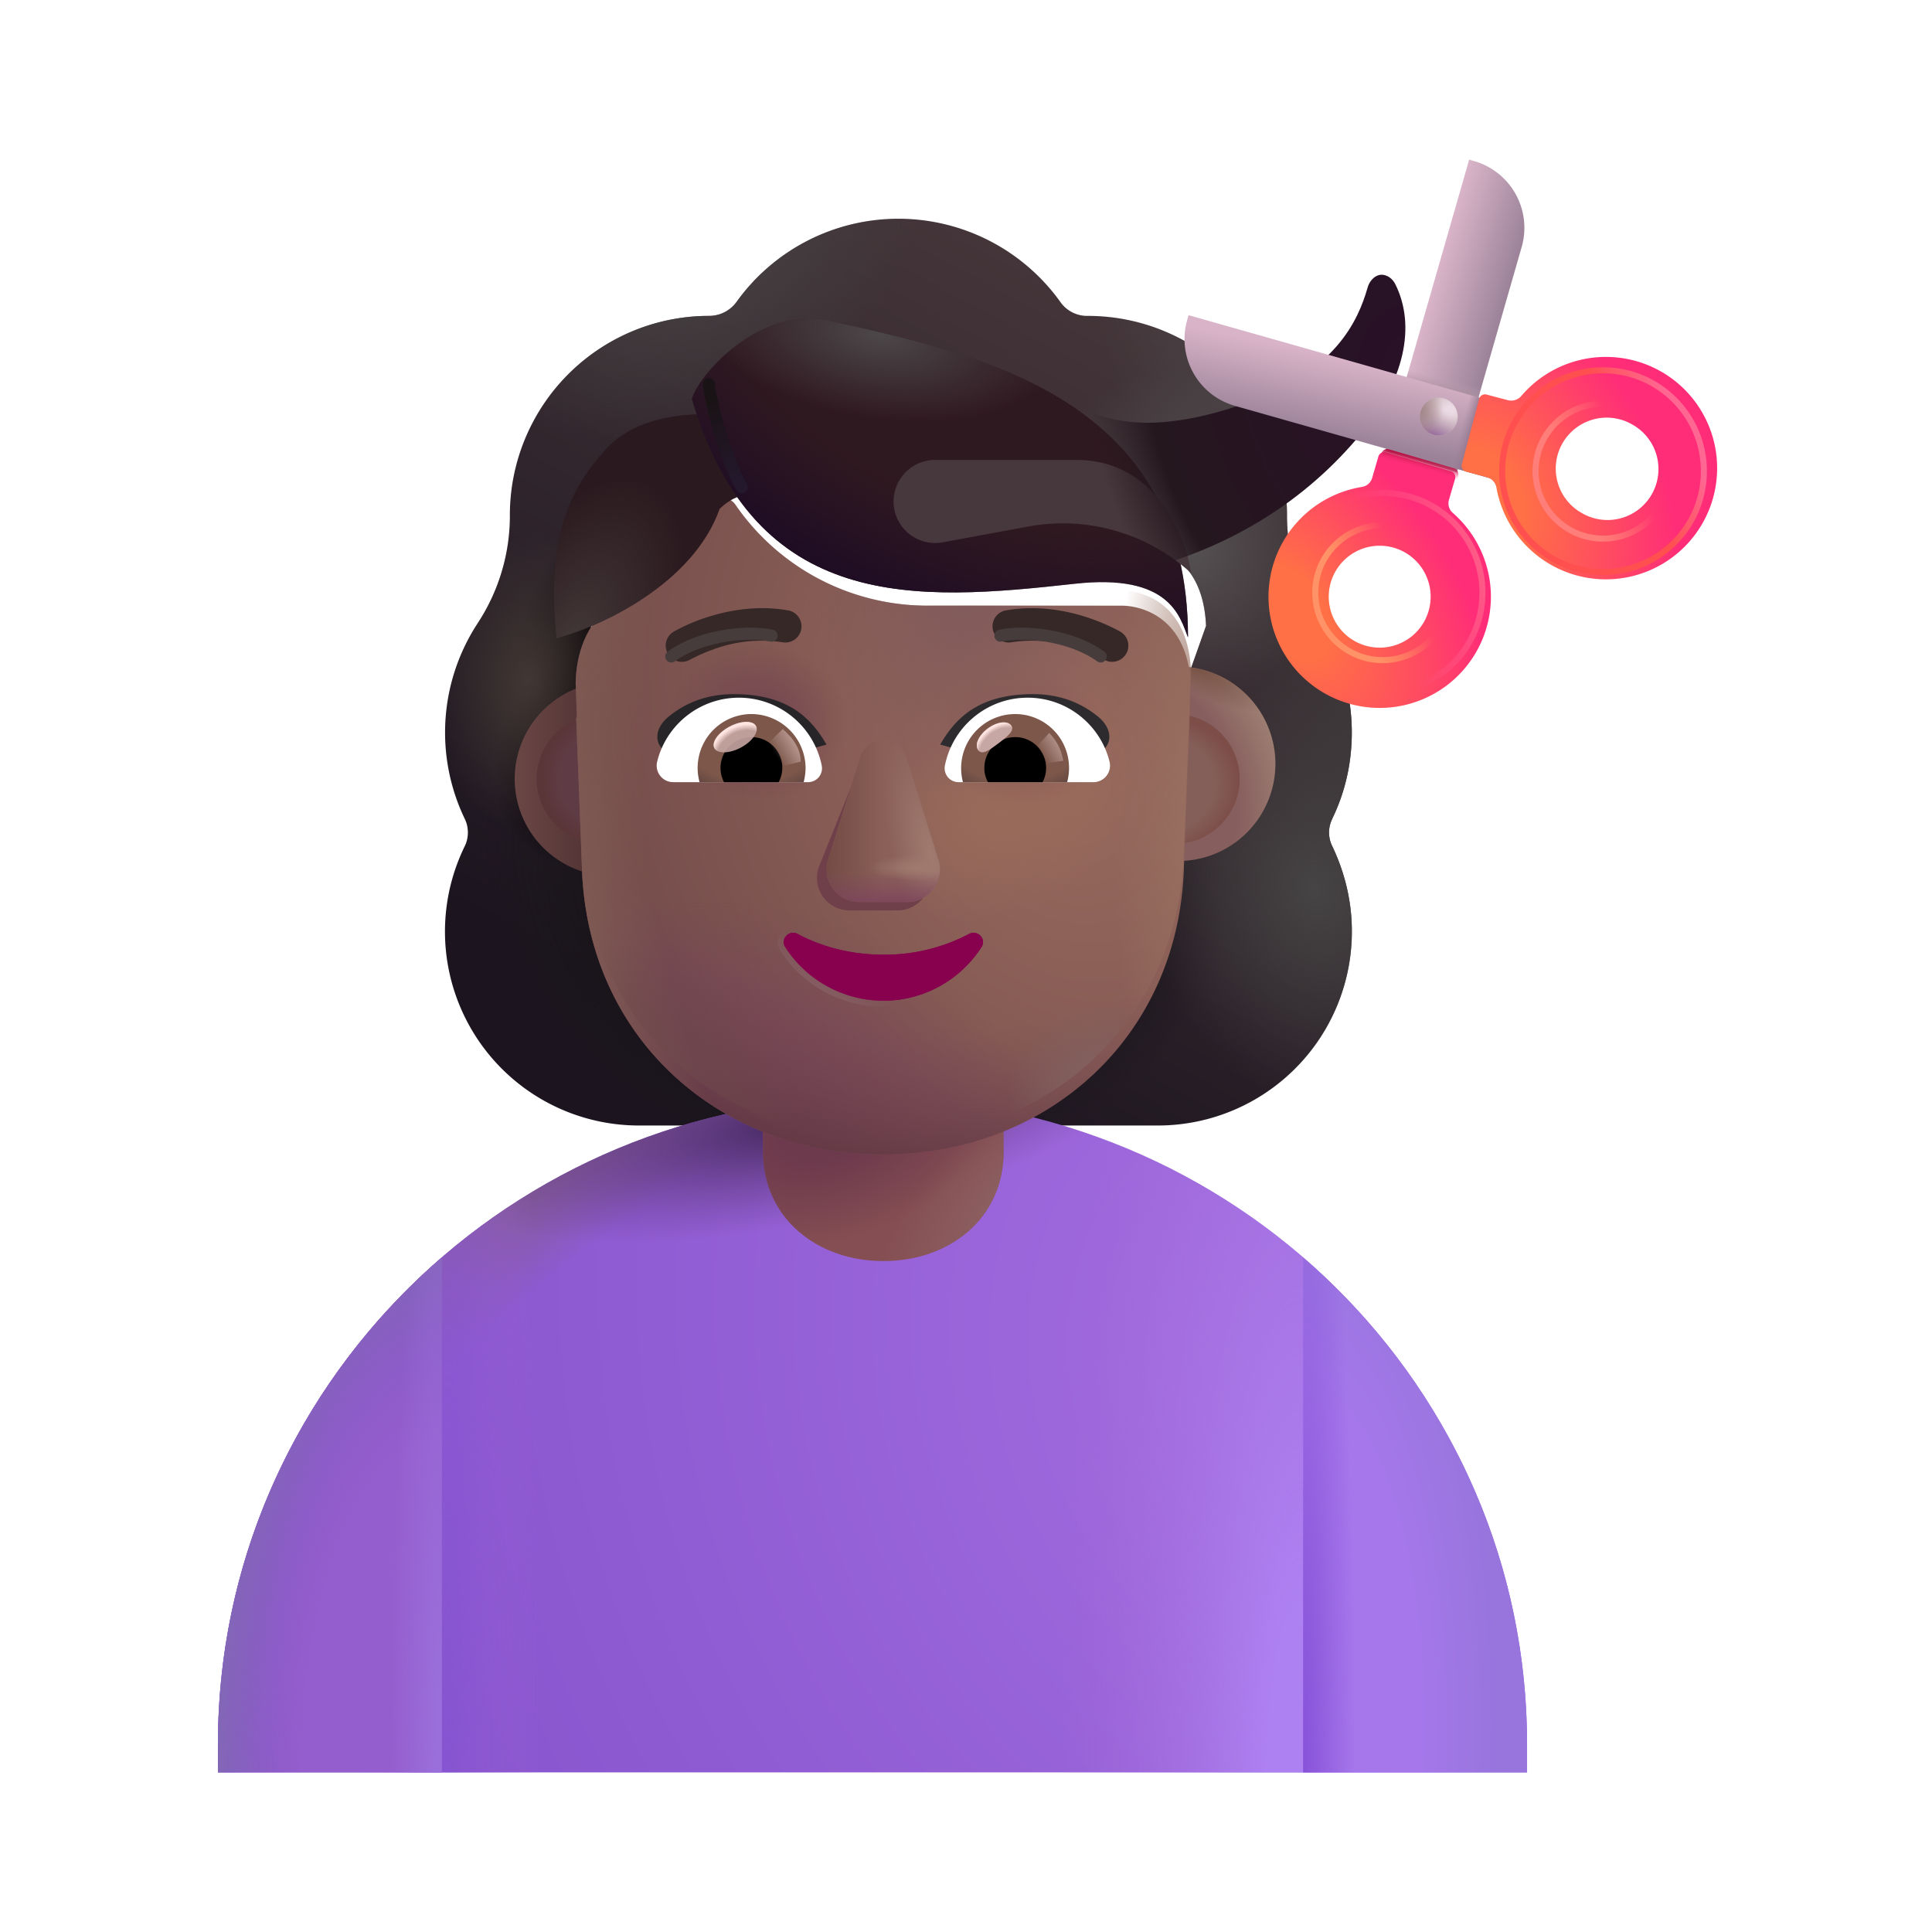 <svg xmlns="http://www.w3.org/2000/svg" width="1em" height="1em" viewBox="0 0 32 32"><defs><path id="IconifyId195ac99e25a590abd202784" fill="#88014F" d="M14.63 15.813c-.52 0-1.01-.125-1.42-.345c-.142-.073-.293.09-.204.22a1.932 1.932 0 0 0 3.25 0c.088-.136-.063-.293-.204-.22a3 3 0 0 1-1.421.345"/></defs><g fill="none"><g filter="url(#IconifyId195ac99e25a590abd202836)"><path fill="url(#IconifyId195ac99e25a590abd202866)" fill-rule="evenodd" d="M21.816 14.311c.212-.435.324-.92.324-1.427c0-.467-.096-.906-.269-1.305h.005a3 3 0 0 0-.28-.513l-.003-.003a3.24 3.24 0 0 1-.526-1.771v-.01a3.3 3.3 0 0 0-3.3-3.3a.54.54 0 0 1-.455-.232a3.3 3.3 0 0 0-2.682-1.377a3.3 3.3 0 0 0-2.68 1.377a.56.56 0 0 1-.456.232l-.085.001a3.3 3.3 0 0 0-3.214 3.299v.01a3.24 3.24 0 0 1-.526 1.77l-.002.004a3.3 3.3 0 0 0-.22 3.245c.07.142.07.314 0 .456a3.213 3.213 0 0 0 2.894 4.625h8.581a3.213 3.213 0 0 0 3.219-3.219c0-.506-.122-.981-.324-1.406a.51.51 0 0 1 0-.456M9.556 11.64h-.013l1.199 2.355c.123 2.803 1.217 0 3.888 0c2.672 0 3.837 3.12 3.96.317l1.136-3.197c-.054-1.245-.956-1.332-1.136-1.332h-3.22a3.86 3.86 0 0 1-3.19-1.673a.264.264 0 0 0-.46.05l-.083.194a2.3 2.3 0 0 1-1.24 1.255q-.027.013-.052.02c-.236.123-.79.49-.81 1.44l.01.306z" clip-rule="evenodd"/><path fill="url(#IconifyId195ac99e25a590abd202785)" fill-rule="evenodd" d="M21.816 14.311c.212-.435.324-.92.324-1.427c0-.467-.096-.906-.269-1.305h.005a3 3 0 0 0-.28-.513l-.003-.003a3.24 3.24 0 0 1-.526-1.771v-.01a3.3 3.3 0 0 0-3.3-3.3a.54.54 0 0 1-.455-.232a3.3 3.3 0 0 0-2.682-1.377a3.3 3.3 0 0 0-2.68 1.377a.56.56 0 0 1-.456.232l-.085.001a3.3 3.3 0 0 0-3.214 3.299v.01a3.24 3.24 0 0 1-.526 1.77l-.002.004a3.3 3.3 0 0 0-.22 3.245c.07.142.07.314 0 .456a3.213 3.213 0 0 0 2.894 4.625h8.581a3.213 3.213 0 0 0 3.219-3.219c0-.506-.122-.981-.324-1.406a.51.51 0 0 1 0-.456M9.556 11.64h-.013l1.199 2.355c.123 2.803 1.217 0 3.888 0c2.672 0 3.837 3.12 3.96.317l1.136-3.197c-.054-1.245-.956-1.332-1.136-1.332h-3.22a3.86 3.86 0 0 1-3.19-1.673a.264.264 0 0 0-.46.05l-.083.194a2.3 2.3 0 0 1-1.24 1.255q-.027.013-.052.02c-.236.123-.79.49-.81 1.44l.01.306z" clip-rule="evenodd"/><path fill="url(#IconifyId195ac99e25a590abd202786)" fill-rule="evenodd" d="M21.816 14.311c.212-.435.324-.92.324-1.427c0-.467-.096-.906-.269-1.305h.005a3 3 0 0 0-.28-.513l-.003-.003a3.24 3.24 0 0 1-.526-1.771v-.01a3.3 3.3 0 0 0-3.3-3.3a.54.54 0 0 1-.455-.232a3.3 3.3 0 0 0-2.682-1.377a3.3 3.3 0 0 0-2.68 1.377a.56.56 0 0 1-.456.232l-.085.001a3.3 3.3 0 0 0-3.214 3.299v.01a3.24 3.24 0 0 1-.526 1.77l-.002.004a3.3 3.3 0 0 0-.22 3.245c.07.142.07.314 0 .456a3.213 3.213 0 0 0 2.894 4.625h8.581a3.213 3.213 0 0 0 3.219-3.219c0-.506-.122-.981-.324-1.406a.51.51 0 0 1 0-.456M9.556 11.64h-.013l1.199 2.355c.123 2.803 1.217 0 3.888 0c2.672 0 3.837 3.12 3.96.317l1.136-3.197c-.054-1.245-.956-1.332-1.136-1.332h-3.22a3.86 3.86 0 0 1-3.19-1.673a.264.264 0 0 0-.46.05l-.083.194a2.3 2.3 0 0 1-1.24 1.255q-.027.013-.052.02c-.236.123-.79.49-.81 1.44l.01.306z" clip-rule="evenodd"/><path fill="url(#IconifyId195ac99e25a590abd202787)" fill-rule="evenodd" d="M21.816 14.311c.212-.435.324-.92.324-1.427c0-.467-.096-.906-.269-1.305h.005a3 3 0 0 0-.28-.513l-.003-.003a3.24 3.24 0 0 1-.526-1.771v-.01a3.3 3.3 0 0 0-3.3-3.3a.54.54 0 0 1-.455-.232a3.3 3.3 0 0 0-2.682-1.377a3.3 3.3 0 0 0-2.68 1.377a.56.56 0 0 1-.456.232l-.085.001a3.3 3.3 0 0 0-3.214 3.299v.01a3.24 3.24 0 0 1-.526 1.77l-.002.004a3.3 3.3 0 0 0-.22 3.245c.07.142.07.314 0 .456a3.213 3.213 0 0 0 2.894 4.625h8.581a3.213 3.213 0 0 0 3.219-3.219c0-.506-.122-.981-.324-1.406a.51.51 0 0 1 0-.456M9.556 11.64h-.013l1.199 2.355c.123 2.803 1.217 0 3.888 0c2.672 0 3.837 3.12 3.96.317l1.136-3.197c-.054-1.245-.956-1.332-1.136-1.332h-3.22a3.86 3.86 0 0 1-3.19-1.673a.264.264 0 0 0-.46.05l-.083.194a2.3 2.3 0 0 1-1.24 1.255q-.027.013-.052.02c-.236.123-.79.49-.81 1.44l.01.306z" clip-rule="evenodd"/><path fill="url(#IconifyId195ac99e25a590abd202788)" fill-rule="evenodd" d="M21.816 14.311c.212-.435.324-.92.324-1.427c0-.467-.096-.906-.269-1.305h.005a3 3 0 0 0-.28-.513l-.003-.003a3.24 3.24 0 0 1-.526-1.771v-.01a3.3 3.3 0 0 0-3.3-3.3a.54.54 0 0 1-.455-.232a3.3 3.3 0 0 0-2.682-1.377a3.3 3.3 0 0 0-2.68 1.377a.56.56 0 0 1-.456.232l-.085.001a3.3 3.3 0 0 0-3.214 3.299v.01a3.24 3.24 0 0 1-.526 1.77l-.002.004a3.3 3.3 0 0 0-.22 3.245c.07.142.07.314 0 .456a3.213 3.213 0 0 0 2.894 4.625h8.581a3.213 3.213 0 0 0 3.219-3.219c0-.506-.122-.981-.324-1.406a.51.51 0 0 1 0-.456M9.556 11.64h-.013l1.199 2.355c.123 2.803 1.217 0 3.888 0c2.672 0 3.837 3.12 3.96.317l1.136-3.197c-.054-1.245-.956-1.332-1.136-1.332h-3.22a3.86 3.86 0 0 1-3.19-1.673a.264.264 0 0 0-.46.05l-.083.194a2.3 2.3 0 0 1-1.24 1.255q-.027.013-.052.02c-.236.123-.79.49-.81 1.44l.01.306z" clip-rule="evenodd"/><path fill="url(#IconifyId195ac99e25a590abd202789)" fill-rule="evenodd" d="M21.816 14.311c.212-.435.324-.92.324-1.427c0-.467-.096-.906-.269-1.305h.005a3 3 0 0 0-.28-.513l-.003-.003a3.24 3.24 0 0 1-.526-1.771v-.01a3.3 3.3 0 0 0-3.3-3.3a.54.54 0 0 1-.455-.232a3.3 3.3 0 0 0-2.682-1.377a3.3 3.3 0 0 0-2.68 1.377a.56.56 0 0 1-.456.232l-.085.001a3.3 3.3 0 0 0-3.214 3.299v.01a3.24 3.24 0 0 1-.526 1.77l-.002.004a3.3 3.3 0 0 0-.22 3.245c.07.142.07.314 0 .456a3.213 3.213 0 0 0 2.894 4.625h8.581a3.213 3.213 0 0 0 3.219-3.219c0-.506-.122-.981-.324-1.406a.51.51 0 0 1 0-.456M9.556 11.64h-.013l1.199 2.355c.123 2.803 1.217 0 3.888 0c2.672 0 3.837 3.12 3.96.317l1.136-3.197c-.054-1.245-.956-1.332-1.136-1.332h-3.22a3.86 3.86 0 0 1-3.19-1.673a.264.264 0 0 0-.46.05l-.083.194a2.3 2.3 0 0 1-1.24 1.255q-.027.013-.052.02c-.236.123-.79.49-.81 1.44l.01.306z" clip-rule="evenodd"/><path fill="url(#IconifyId195ac99e25a590abd202790)" fill-rule="evenodd" d="M21.816 14.311c.212-.435.324-.92.324-1.427c0-.467-.096-.906-.269-1.305h.005a3 3 0 0 0-.28-.513l-.003-.003a3.24 3.24 0 0 1-.526-1.771v-.01a3.3 3.3 0 0 0-3.3-3.3a.54.54 0 0 1-.455-.232a3.3 3.3 0 0 0-2.682-1.377a3.3 3.3 0 0 0-2.68 1.377a.56.56 0 0 1-.456.232l-.085.001a3.3 3.3 0 0 0-3.214 3.299v.01a3.24 3.24 0 0 1-.526 1.77l-.002.004a3.3 3.3 0 0 0-.22 3.245c.07.142.07.314 0 .456a3.213 3.213 0 0 0 2.894 4.625h8.581a3.213 3.213 0 0 0 3.219-3.219c0-.506-.122-.981-.324-1.406a.51.51 0 0 1 0-.456M9.556 11.64h-.013l1.199 2.355c.123 2.803 1.217 0 3.888 0c2.672 0 3.837 3.12 3.96.317l1.136-3.197c-.054-1.245-.956-1.332-1.136-1.332h-3.22a3.86 3.86 0 0 1-3.19-1.673a.264.264 0 0 0-.46.05l-.083.194a2.3 2.3 0 0 1-1.24 1.255q-.027.013-.052.02c-.236.123-.79.49-.81 1.44l.01.306z" clip-rule="evenodd"/><path fill="url(#IconifyId195ac99e25a590abd202791)" fill-rule="evenodd" d="M21.816 14.311c.212-.435.324-.92.324-1.427c0-.467-.096-.906-.269-1.305h.005a3 3 0 0 0-.28-.513l-.003-.003a3.24 3.24 0 0 1-.526-1.771v-.01a3.3 3.3 0 0 0-3.3-3.3a.54.54 0 0 1-.455-.232a3.3 3.3 0 0 0-2.682-1.377a3.3 3.3 0 0 0-2.68 1.377a.56.56 0 0 1-.456.232l-.085.001a3.3 3.3 0 0 0-3.214 3.299v.01a3.24 3.24 0 0 1-.526 1.77l-.002.004a3.3 3.3 0 0 0-.22 3.245c.07.142.07.314 0 .456a3.213 3.213 0 0 0 2.894 4.625h8.581a3.213 3.213 0 0 0 3.219-3.219c0-.506-.122-.981-.324-1.406a.51.51 0 0 1 0-.456M9.556 11.64h-.013l1.199 2.355c.123 2.803 1.217 0 3.888 0c2.672 0 3.837 3.12 3.96.317l1.136-3.197c-.054-1.245-.956-1.332-1.136-1.332h-3.22a3.86 3.86 0 0 1-3.19-1.673a.264.264 0 0 0-.46.05l-.083.194a2.3 2.3 0 0 1-1.24 1.255q-.027.013-.052.02c-.236.123-.79.49-.81 1.44l.01.306z" clip-rule="evenodd"/><path fill="url(#IconifyId195ac99e25a590abd202792)" fill-rule="evenodd" d="M21.816 14.311c.212-.435.324-.92.324-1.427c0-.467-.096-.906-.269-1.305h.005a3 3 0 0 0-.28-.513l-.003-.003a3.24 3.24 0 0 1-.526-1.771v-.01a3.3 3.3 0 0 0-3.3-3.3a.54.54 0 0 1-.455-.232a3.3 3.3 0 0 0-2.682-1.377a3.3 3.3 0 0 0-2.68 1.377a.56.56 0 0 1-.456.232l-.085.001a3.3 3.3 0 0 0-3.214 3.299v.01a3.24 3.24 0 0 1-.526 1.77l-.002.004a3.3 3.3 0 0 0-.22 3.245c.07.142.07.314 0 .456a3.213 3.213 0 0 0 2.894 4.625h8.581a3.213 3.213 0 0 0 3.219-3.219c0-.506-.122-.981-.324-1.406a.51.51 0 0 1 0-.456M9.556 11.64h-.013l1.199 2.355c.123 2.803 1.217 0 3.888 0c2.672 0 3.837 3.12 3.96.317l1.136-3.197c-.054-1.245-.956-1.332-1.136-1.332h-3.22a3.86 3.86 0 0 1-3.19-1.673a.264.264 0 0 0-.46.05l-.083.194a2.3 2.3 0 0 1-1.24 1.255q-.027.013-.052.02c-.236.123-.79.49-.81 1.44l.01.306z" clip-rule="evenodd"/><path fill="url(#IconifyId195ac99e25a590abd202793)" fill-rule="evenodd" d="M21.816 14.311c.212-.435.324-.92.324-1.427c0-.467-.096-.906-.269-1.305h.005a3 3 0 0 0-.28-.513l-.003-.003a3.24 3.24 0 0 1-.526-1.771v-.01a3.3 3.3 0 0 0-3.3-3.3a.54.54 0 0 1-.455-.232a3.3 3.3 0 0 0-2.682-1.377a3.3 3.3 0 0 0-2.68 1.377a.56.56 0 0 1-.456.232l-.085.001a3.3 3.3 0 0 0-3.214 3.299v.01a3.24 3.24 0 0 1-.526 1.77l-.002.004a3.3 3.3 0 0 0-.22 3.245c.07.142.07.314 0 .456a3.213 3.213 0 0 0 2.894 4.625h8.581a3.213 3.213 0 0 0 3.219-3.219c0-.506-.122-.981-.324-1.406a.51.51 0 0 1 0-.456M9.556 11.64h-.013l1.199 2.355c.123 2.803 1.217 0 3.888 0c2.672 0 3.837 3.12 3.96.317l1.136-3.197c-.054-1.245-.956-1.332-1.136-1.332h-3.22a3.86 3.86 0 0 1-3.19-1.673a.264.264 0 0 0-.46.05l-.083.194a2.3 2.3 0 0 1-1.24 1.255q-.027.013-.052.02c-.236.123-.79.49-.81 1.44l.01.306z" clip-rule="evenodd"/><path fill="url(#IconifyId195ac99e25a590abd202794)" fill-rule="evenodd" d="M21.816 14.311c.212-.435.324-.92.324-1.427c0-.467-.096-.906-.269-1.305h.005a3 3 0 0 0-.28-.513l-.003-.003a3.24 3.24 0 0 1-.526-1.771v-.01a3.3 3.3 0 0 0-3.3-3.3a.54.54 0 0 1-.455-.232a3.3 3.3 0 0 0-2.682-1.377a3.3 3.3 0 0 0-2.68 1.377a.56.56 0 0 1-.456.232l-.085.001a3.3 3.3 0 0 0-3.214 3.299v.01a3.24 3.24 0 0 1-.526 1.77l-.002.004a3.3 3.3 0 0 0-.22 3.245c.07.142.07.314 0 .456a3.213 3.213 0 0 0 2.894 4.625h8.581a3.213 3.213 0 0 0 3.219-3.219c0-.506-.122-.981-.324-1.406a.51.51 0 0 1 0-.456M9.556 11.64h-.013l1.199 2.355c.123 2.803 1.217 0 3.888 0c2.672 0 3.837 3.12 3.96.317l1.136-3.197c-.054-1.245-.956-1.332-1.136-1.332h-3.22a3.86 3.86 0 0 1-3.19-1.673a.264.264 0 0 0-.46.05l-.083.194a2.3 2.3 0 0 1-1.24 1.255q-.027.013-.052.02c-.236.123-.79.49-.81 1.44l.01.306z" clip-rule="evenodd"/></g><path fill="url(#IconifyId195ac99e25a590abd202795)" d="M3.609 28.893c0-5.916 4.854-10.711 10.842-10.711s10.842 4.795 10.842 10.71v.464H3.609z"/><path fill="url(#IconifyId195ac99e25a590abd202796)" d="M3.609 28.893c0-5.916 4.854-10.711 10.842-10.711s10.842 4.795 10.842 10.71v.464H3.609z"/><path fill="url(#IconifyId195ac99e25a590abd202797)" d="M3.609 28.893c0-5.916 4.854-10.711 10.842-10.711s10.842 4.795 10.842 10.71v.464H3.609z"/><path fill="url(#IconifyId195ac99e25a590abd202798)" d="M3.609 28.893c0-5.916 4.854-10.711 10.842-10.711s10.842 4.795 10.842 10.71v.464H3.609z"/><path fill="url(#IconifyId195ac99e25a590abd202799)" d="M3.609 28.893c0-5.916 4.854-10.711 10.842-10.711s10.842 4.795 10.842 10.71v.464H3.609z"/><path fill="url(#IconifyId195ac99e25a590abd202800)" d="M21.584 29.356h3.709v-.463c0-3.217-1.436-6.103-3.709-8.066z"/><path fill="url(#IconifyId195ac99e25a590abd202801)" d="M21.584 29.356h3.709v-.463c0-3.217-1.436-6.103-3.709-8.066z"/><path fill="#955ECE" d="M7.317 20.827C5.044 22.79 3.61 25.676 3.61 28.893v.463h3.708z"/><path fill="url(#IconifyId195ac99e25a590abd202802)" d="M7.317 20.827C5.044 22.79 3.61 25.676 3.61 28.893v.463h3.708z"/><path fill="url(#IconifyId195ac99e25a590abd202803)" d="M7.317 20.827C5.044 22.79 3.61 25.676 3.61 28.893v.463h3.708z"/><path fill="#854E52" d="M12.639 17.691h3.984v1.383c0 1.1-.892 1.813-1.992 1.813s-1.992-.713-1.992-1.813z"/><path fill="url(#IconifyId195ac99e25a590abd202804)" d="M12.639 17.691h3.984v1.383c0 1.1-.892 1.813-1.992 1.813s-1.992-.713-1.992-1.813z"/><path fill="url(#IconifyId195ac99e25a590abd202805)" d="M12.639 17.691h3.984v1.383c0 1.1-.892 1.813-1.992 1.813s-1.992-.713-1.992-1.813z"/><path fill="url(#IconifyId195ac99e25a590abd202867)" d="M14.986 17.681c.25.01.51.03.77.05c-.26-.02-.51-.04-.77-.05"/><path fill="url(#IconifyId195ac99e25a590abd202868)" d="M14.656 17.681h-.04c.1 0 .19 0 .29.01c-.08-.01-.17-.01-.25-.01"/><g filter="url(#IconifyId195ac99e25a590abd202837)"><path fill="url(#IconifyId195ac99e25a590abd202869)" d="M9.945 14.51a1.61 1.61 0 1 0 0-3.218a1.61 1.61 0 0 0 0 3.219"/></g><g filter="url(#IconifyId195ac99e25a590abd202838)"><path fill="url(#IconifyId195ac99e25a590abd202806)" d="M19.458 14.51a1.61 1.61 0 1 0 0-3.218a1.61 1.61 0 0 0 0 3.219"/><path fill="url(#IconifyId195ac99e25a590abd202807)" d="M19.458 14.51a1.61 1.61 0 1 0 0-3.218a1.61 1.61 0 0 0 0 3.219"/></g><g filter="url(#IconifyId195ac99e25a590abd202839)"><path fill="#845F59" d="M19.458 13.976a1.074 1.074 0 1 0 0-2.149a1.074 1.074 0 0 0 0 2.149"/><path fill="url(#IconifyId195ac99e25a590abd202808)" d="M19.458 13.976a1.074 1.074 0 1 0 0-2.149a1.074 1.074 0 0 0 0 2.149"/></g><g filter="url(#IconifyId195ac99e25a590abd202840)"><path fill="#5F3C45" d="M9.964 13.976a1.074 1.074 0 1 0 0-2.149a1.074 1.074 0 0 0 0 2.149"/><path fill="url(#IconifyId195ac99e25a590abd202809)" d="M9.964 13.976a1.074 1.074 0 1 0 0-2.149a1.074 1.074 0 0 0 0 2.149"/></g><g filter="url(#IconifyId195ac99e25a590abd202841)"><path fill="url(#IconifyId195ac99e25a590abd202810)" d="M9.543 11.639h.013l-.01-.265l-.011-.307c.02-.949.574-1.316.81-1.438l.051-.02q.027-.013.052-.021a2.3 2.3 0 0 0 1.19-1.235l.081-.193a.264.264 0 0 1 .462-.051a3.86 3.86 0 0 0 3.189 1.673h3.22c.18 0 1.082.087 1.136 1.332l-.119 3.073c-.123 2.803-2.312 4.684-4.983 4.684s-4.86-1.881-4.983-4.684z"/><path fill="url(#IconifyId195ac99e25a590abd202811)" d="M9.543 11.639h.013l-.01-.265l-.011-.307c.02-.949.574-1.316.81-1.438l.051-.02q.027-.013.052-.021a2.3 2.3 0 0 0 1.19-1.235l.081-.193a.264.264 0 0 1 .462-.051a3.86 3.86 0 0 0 3.189 1.673h3.22c.18 0 1.082.087 1.136 1.332l-.119 3.073c-.123 2.803-2.312 4.684-4.983 4.684s-4.86-1.881-4.983-4.684z"/><path fill="url(#IconifyId195ac99e25a590abd202812)" d="M9.543 11.639h.013l-.01-.265l-.011-.307c.02-.949.574-1.316.81-1.438l.051-.02q.027-.013.052-.021a2.3 2.3 0 0 0 1.19-1.235l.081-.193a.264.264 0 0 1 .462-.051a3.86 3.86 0 0 0 3.189 1.673h3.22c.18 0 1.082.087 1.136 1.332l-.119 3.073c-.123 2.803-2.312 4.684-4.983 4.684s-4.86-1.881-4.983-4.684z"/><path fill="url(#IconifyId195ac99e25a590abd202813)" d="M9.543 11.639h.013l-.01-.265l-.011-.307c.02-.949.574-1.316.81-1.438l.051-.02q.027-.013.052-.021a2.3 2.3 0 0 0 1.19-1.235l.081-.193a.264.264 0 0 1 .462-.051a3.86 3.86 0 0 0 3.189 1.673h3.22c.18 0 1.082.087 1.136 1.332l-.119 3.073c-.123 2.803-2.312 4.684-4.983 4.684s-4.86-1.881-4.983-4.684z"/><path fill="url(#IconifyId195ac99e25a590abd202814)" d="M9.543 11.639h.013l-.01-.265l-.011-.307c.02-.949.574-1.316.81-1.438l.051-.02q.027-.013.052-.021a2.3 2.3 0 0 0 1.19-1.235l.081-.193a.264.264 0 0 1 .462-.051a3.86 3.86 0 0 0 3.189 1.673h3.22c.18 0 1.082.087 1.136 1.332l-.119 3.073c-.123 2.803-2.312 4.684-4.983 4.684s-4.86-1.881-4.983-4.684z"/><path fill="url(#IconifyId195ac99e25a590abd202815)" d="M9.543 11.639h.013l-.01-.265l-.011-.307c.02-.949.574-1.316.81-1.438l.051-.02q.027-.013.052-.021a2.3 2.3 0 0 0 1.19-1.235l.081-.193a.264.264 0 0 1 .462-.051a3.86 3.86 0 0 0 3.189 1.673h3.22c.18 0 1.082.087 1.136 1.332l-.119 3.073c-.123 2.803-2.312 4.684-4.983 4.684s-4.86-1.881-4.983-4.684z"/><path fill="url(#IconifyId195ac99e25a590abd202816)" d="M9.543 11.639h.013l-.01-.265l-.011-.307c.02-.949.574-1.316.81-1.438l.051-.02q.027-.013.052-.021a2.3 2.3 0 0 0 1.19-1.235l.081-.193a.264.264 0 0 1 .462-.051a3.86 3.86 0 0 0 3.189 1.673h3.22c.18 0 1.082.087 1.136 1.332l-.119 3.073c-.123 2.803-2.312 4.684-4.983 4.684s-4.86-1.881-4.983-4.684z"/><path fill="url(#IconifyId195ac99e25a590abd202817)" d="M9.543 11.639h.013l-.01-.265l-.011-.307c.02-.949.574-1.316.81-1.438l.051-.02q.027-.013.052-.021a2.3 2.3 0 0 0 1.19-1.235l.081-.193a.264.264 0 0 1 .462-.051a3.86 3.86 0 0 0 3.189 1.673h3.22c.18 0 1.082.087 1.136 1.332l-.119 3.073c-.123 2.803-2.312 4.684-4.983 4.684s-4.86-1.881-4.983-4.684z"/></g><path fill="url(#IconifyId195ac99e25a590abd202818)" d="M9.543 11.639h.013l-.01-.265l-.011-.307c.02-.949.574-1.316.81-1.438l.051-.02q.027-.013.052-.021a2.3 2.3 0 0 0 1.19-1.235l.081-.193a.264.264 0 0 1 .462-.051a3.86 3.86 0 0 0 3.189 1.673h3.22c.18 0 1.082.087 1.136 1.332l-.119 3.073c-.123 2.803-2.312 4.684-4.983 4.684s-4.86-1.881-4.983-4.684z"/><path fill="url(#IconifyId195ac99e25a590abd202819)" d="M9.543 11.639h.013l-.01-.265l-.011-.307c.02-.949.574-1.316.81-1.438l.051-.02q.027-.013.052-.021a2.3 2.3 0 0 0 1.19-1.235l.081-.193a.264.264 0 0 1 .462-.051a3.86 3.86 0 0 0 3.189 1.673h3.22c.18 0 1.082.087 1.136 1.332l-.119 3.073c-.123 2.803-2.312 4.684-4.983 4.684s-4.86-1.881-4.983-4.684z"/><path fill="url(#IconifyId195ac99e25a590abd202820)" d="M9.543 11.639h.013l-.01-.265l-.011-.307c.02-.949.574-1.316.81-1.438l.051-.02q.027-.013.052-.021a2.3 2.3 0 0 0 1.19-1.235l.081-.193a.264.264 0 0 1 .462-.051a3.86 3.86 0 0 0 3.189 1.673h3.22c.18 0 1.082.087 1.136 1.332l-.119 3.073c-.123 2.803-2.312 4.684-4.983 4.684s-4.86-1.881-4.983-4.684z"/><g filter="url(#IconifyId195ac99e25a590abd202842)"><path fill="#70404A" d="m14.238 12.679l-.683 1.7a.54.54 0 0 0 .52.7h.787a.54.54 0 0 0 .52-.7l-.531-1.7c-.114-.377-.494-.377-.613 0"/></g><g filter="url(#IconifyId195ac99e25a590abd202843)"><path fill="#8A6058" d="m14.248 12.54l-.531 1.7a.54.54 0 0 0 .52.7h.787a.54.54 0 0 0 .52-.7l-.531-1.7c-.114-.376-.645-.376-.765 0"/><path fill="url(#IconifyId195ac99e25a590abd202821)" d="m14.248 12.54l-.531 1.7a.54.54 0 0 0 .52.7h.787a.54.54 0 0 0 .52-.7l-.531-1.7c-.114-.376-.645-.376-.765 0"/><path fill="url(#IconifyId195ac99e25a590abd202870)" d="m14.248 12.54l-.531 1.7a.54.54 0 0 0 .52.7h.787a.54.54 0 0 0 .52-.7l-.531-1.7c-.114-.376-.645-.376-.765 0"/><path fill="url(#IconifyId195ac99e25a590abd202871)" d="m14.248 12.54l-.531 1.7a.54.54 0 0 0 .52.7h.787a.54.54 0 0 0 .52-.7l-.531-1.7c-.114-.376-.645-.376-.765 0"/><path fill="url(#IconifyId195ac99e25a590abd202822)" d="m14.248 12.54l-.531 1.7a.54.54 0 0 0 .52.7h.787a.54.54 0 0 0 .52-.7l-.531-1.7c-.114-.376-.645-.376-.765 0"/></g><g filter="url(#IconifyId195ac99e25a590abd202844)"><use href="#IconifyId195ac99e25a590abd202784"/><path stroke="url(#IconifyId195ac99e25a590abd202872)" stroke-width=".2" d="M14.63 15.813c-.52 0-1.01-.125-1.42-.345c-.142-.073-.293.09-.204.22a1.932 1.932 0 0 0 3.25 0c.088-.136-.063-.293-.204-.22a3 3 0 0 1-1.421.345Z"/></g><use href="#IconifyId195ac99e25a590abd202784"/><g filter="url(#IconifyId195ac99e25a590abd202845)"><path fill="#2D2B2E" d="M15.773 12.332c.265-.466.669-.835 1.537-.835c.38 0 .747.105 1.073.369c.269.217.233.495.024.599l-.555.317c-.652-.21-1.373-.239-2.08-.45"/></g><g filter="url(#IconifyId195ac99e25a590abd202846)"><path fill="#272528" d="M13.489 12.332c-.266-.466-.67-.835-1.538-.835c-.38 0-.747.105-1.072.369c-.27.217-.233.495-.025.599l.556.317c.652-.21 1.373-.239 2.079-.45"/></g><g filter="url(#IconifyId195ac99e25a590abd202847)"><path fill="#352827" d="m11.233 11.124l-.005.002a.268.268 0 0 1-.275-.46l.001-.001l.003-.002l.01-.005a2 2 0 0 1 .148-.077a3 3 0 0 1 .41-.162c.34-.108.816-.2 1.329-.109a.268.268 0 1 1-.094.528a2.3 2.3 0 0 0-1.072.092a3 3 0 0 0-.455.194"/></g><g filter="url(#IconifyId195ac99e25a590abd202848)"><path fill="#352827" fill-rule="evenodd" d="m18.362 10.666l-.138.23za.268.268 0 0 1-.275.46l-.005-.002l-.022-.013l-.091-.046a3 3 0 0 0-.343-.135a2.3 2.3 0 0 0-1.072-.092a.268.268 0 1 1-.093-.528c.513-.09.989 0 1.329.11a3.3 3.3 0 0 1 .526.22l.032.018l.01.005l.002.002z" clip-rule="evenodd"/></g><path fill="#fff" d="M17.022 11.556c.653 0 1.204.45 1.355 1.058a.274.274 0 0 1-.268.341h-2.231a.23.23 0 0 1-.228-.272c.126-.64.69-1.127 1.372-1.127"/><path fill="url(#IconifyId195ac99e25a590abd202823)" d="M16.815 11.827a.892.892 0 0 1 .86 1.128H15.95a.896.896 0 0 1 .864-1.128"/><path fill="#000" d="M16.304 12.72c0-.284.227-.511.51-.511a.51.51 0 0 1 .455.746h-.905a.46.46 0 0 1-.06-.235"/><g filter="url(#IconifyId195ac99e25a590abd202849)"><path fill="#C7A7A3" d="M16.75 12.016c.063.085-.07.189-.221.302s-.264.192-.327.107c-.064-.085.007-.245.158-.358c.152-.113.326-.136.39-.05"/><path fill="url(#IconifyId195ac99e25a590abd202824)" d="M16.75 12.016c.063.085-.07.189-.221.302s-.264.192-.327.107c-.064-.085.007-.245.158-.358c.152-.113.326-.136.39-.05"/></g><g filter="url(#IconifyId195ac99e25a590abd202850)"><path fill="url(#IconifyId195ac99e25a590abd202873)" d="M17.61 12.602a.84.84 0 0 0-.232-.462l-.26.285l.117.228z"/></g><path fill="#fff" d="M12.24 11.556c-.654 0-1.205.45-1.355 1.058a.274.274 0 0 0 .268.341h2.23a.23.23 0 0 0 .228-.272a1.4 1.4 0 0 0-1.371-1.127"/><path fill="url(#IconifyId195ac99e25a590abd202825)" d="M12.447 11.827a.892.892 0 0 0-.86 1.128h1.724a1 1 0 0 0 .032-.235a.9.9 0 0 0-.896-.893"/><path fill="#000" d="M12.958 12.72a.51.51 0 0 0-.511-.511a.51.51 0 0 0-.455.746h.905a.5.5 0 0 0 .06-.235"/><g filter="url(#IconifyId195ac99e25a590abd202851)"><path fill="url(#IconifyId195ac99e25a590abd202874)" d="M13.262 12.615c0-.289-.235-.48-.298-.539l-.289.28l.178.36z"/></g><g filter="url(#IconifyId195ac99e25a590abd202852)"><ellipse cx="12.177" cy="12.209" fill="#C7A7A3" fill-opacity=".9" rx=".39" ry=".197" transform="rotate(-27.914 12.177 12.209)"/><ellipse cx="12.177" cy="12.209" fill="url(#IconifyId195ac99e25a590abd202826)" rx=".39" ry=".197" transform="rotate(-27.914 12.177 12.209)"/></g><g filter="url(#IconifyId195ac99e25a590abd202853)"><path stroke="#473C3C" stroke-linecap="round" stroke-width=".2" d="M16.57 10.529c.323-.079 1.125-.04 1.661.344"/></g><g filter="url(#IconifyId195ac99e25a590abd202854)"><path stroke="#473C3C" stroke-linecap="round" stroke-width=".2" d="M12.78 10.529c-.323-.079-1.125-.04-1.662.344"/></g><g filter="url(#IconifyId195ac99e25a590abd202855)"><path fill="#2A191E" d="M9.561 6.913c.566-.6 1.637-.6 2.131-.51l.396 1.29c-.253-.04-.478.05-.668.235c-.448 1.26-1.99 1.955-2.704 2.145c-.148-1.492.11-2.38.845-3.16"/><path fill="url(#IconifyId195ac99e25a590abd202827)" d="M9.561 6.913c.566-.6 1.637-.6 2.131-.51l.396 1.29c-.253-.04-.478.05-.668.235c-.448 1.26-1.99 1.955-2.704 2.145c-.148-1.492.11-2.38.845-3.16"/></g><g filter="url(#IconifyId195ac99e25a590abd202856)"><path fill="#2F1920" d="M14.027 5.11c-1.132-.25-2.15.88-2.267 1.3c1.052 3.545 3.713 3.35 6.34 3.059c1.573-.175 1.743.542 1.877.888c0-3.932-3.344-4.67-5.921-5.24z"/><path fill="url(#IconifyId195ac99e25a590abd202828)" d="M14.027 5.11c-1.132-.25-2.15.88-2.267 1.3c1.052 3.545 3.713 3.35 6.34 3.059c1.573-.175 1.743.542 1.877.888c0-3.932-3.344-4.67-5.921-5.24z"/><path fill="url(#IconifyId195ac99e25a590abd202829)" d="M14.027 5.11c-1.132-.25-2.15.88-2.267 1.3c1.052 3.545 3.713 3.35 6.34 3.059c1.573-.175 1.743.542 1.877.888c0-3.932-3.344-4.67-5.921-5.24z"/></g><g filter="url(#IconifyId195ac99e25a590abd202857)"><path stroke="url(#IconifyId195ac99e25a590abd202875)" stroke-linecap="round" stroke-width=".2" d="M11.74 6.36c.023.242.234 1.156.544 1.709"/></g><g filter="url(#IconifyId195ac99e25a590abd202858)"><path fill="#47383D" d="m17.037 8.72l-1.426.263a.688.688 0 1 1-.125-1.365h2.341c1.384 0 1.843 1.395 1.899 1.872a3.15 3.15 0 0 0-2.69-.77"/></g><path fill="url(#IconifyId195ac99e25a590abd202830)" d="M20.71 6.65c-1.262.462-2.101.413-2.648.171L16.89 9.673c1.29.054 3.8-.332 5.563-2.383c.843-.982.996-1.91.656-2.586c-.061-.122-.183-.172-.27-.148c-.086.023-.16.108-.187.207c-.162.566-.538 1.372-1.942 1.886"/><path fill="url(#IconifyId195ac99e25a590abd202876)" d="m24.334 2.644l-1.388 4.83l1.187.346l1.071-3.73a1.15 1.15 0 0 0-.784-1.421z"/><path fill="url(#IconifyId195ac99e25a590abd202877)" d="m24.334 2.644l-1.388 4.83l1.187.346l1.071-3.73a1.15 1.15 0 0 0-.784-1.421z"/><path fill="url(#IconifyId195ac99e25a590abd202878)" d="m19.686 5.22l5.42 1.537l-.338 1.189l-4.312-1.223a1.15 1.15 0 0 1-.793-1.42z"/><path fill="url(#IconifyId195ac99e25a590abd202879)" d="m19.686 5.22l5.42 1.537l-.338 1.189l-4.312-1.223a1.15 1.15 0 0 1-.793-1.42z"/><g filter="url(#IconifyId195ac99e25a590abd202859)"><circle cx="23.731" cy="7" r=".313" fill="url(#IconifyId195ac99e25a590abd202831)"/><circle cx="23.731" cy="7" r=".313" fill="url(#IconifyId195ac99e25a590abd202832)"/><circle cx="23.731" cy="7" r=".313" fill="url(#IconifyId195ac99e25a590abd202833)"/></g><g filter="url(#IconifyId195ac99e25a590abd202860)"><path fill="url(#IconifyId195ac99e25a590abd202834)" fill-rule="evenodd" d="M23.005 7.442a.1.1 0 0 0-.124.068l-.104.357a.21.21 0 0 1-.174.149a1.842 1.842 0 1 0 1.514.433a.21.21 0 0 1-.068-.22l.102-.349a.1.1 0 0 0-.069-.124zm.741 2.391a.844.844 0 1 1-1.688 0a.844.844 0 0 1 1.688 0" clip-rule="evenodd"/></g><path fill="url(#IconifyId195ac99e25a590abd202880)" fill-rule="evenodd" d="M23.005 7.442a.1.1 0 0 0-.124.068l-.104.357a.21.21 0 0 1-.174.149a1.842 1.842 0 1 0 1.514.433a.21.21 0 0 1-.068-.22l.102-.349a.1.1 0 0 0-.069-.124zm.741 2.391a.844.844 0 1 1-1.688 0a.844.844 0 0 1 1.688 0" clip-rule="evenodd"/><g filter="url(#IconifyId195ac99e25a590abd202861)"><path fill="url(#IconifyId195ac99e25a590abd202835)" fill-rule="evenodd" d="M24.45 6.655a.1.1 0 0 1 .122-.07l.36.095a.22.22 0 0 0 .216-.072a1.842 1.842 0 1 1-.412 1.52a.22.22 0 0 0-.152-.172l-.352-.094a.1.1 0 0 1-.07-.122zm1.663 1.87a.844.844 0 1 0 .872-1.444a.844.844 0 0 0-.872 1.445" clip-rule="evenodd"/></g><g filter="url(#IconifyId195ac99e25a590abd202862)"><circle cx="26.551" cy="7.804" r="1.671" stroke="url(#IconifyId195ac99e25a590abd202881)" stroke-width=".1"/></g><g filter="url(#IconifyId195ac99e25a590abd202863)"><circle cx="26.551" cy="7.804" r="1.117" stroke="url(#IconifyId195ac99e25a590abd202882)" stroke-width=".1"/></g><g filter="url(#IconifyId195ac99e25a590abd202864)"><circle cx="22.902" cy="9.817" r="1.117" stroke="url(#IconifyId195ac99e25a590abd202883)" stroke-width=".1"/></g><g filter="url(#IconifyId195ac99e25a590abd202865)"><circle cx="22.902" cy="9.817" r="1.652" stroke="url(#IconifyId195ac99e25a590abd202884)" stroke-width=".1"/></g><defs><radialGradient id="IconifyId195ac99e25a590abd202785" cx="0" cy="0" r="1" gradientTransform="matrix(-.603 4.559 -5.695 -.754 14.329 15.403)" gradientUnits="userSpaceOnUse"><stop offset=".591" stop-color="#171418"/><stop offset="1" stop-color="#171418" stop-opacity="0"/></radialGradient><radialGradient id="IconifyId195ac99e25a590abd202786" cx="0" cy="0" r="1" gradientTransform="matrix(-2.883 1.944 -2.555 -3.788 11.513 15.67)" gradientUnits="userSpaceOnUse"><stop offset=".258" stop-color="#181518"/><stop offset="1" stop-color="#181518" stop-opacity="0"/></radialGradient><radialGradient id="IconifyId195ac99e25a590abd202787" cx="0" cy="0" r="1" gradientTransform="rotate(127.405 1.65 8.98)scale(2.152 1.653)" gradientUnits="userSpaceOnUse"><stop offset=".334" stop-color="#040101"/><stop offset="1" stop-color="#040101" stop-opacity="0"/></radialGradient><radialGradient id="IconifyId195ac99e25a590abd202788" cx="0" cy="0" r="1" gradientTransform="rotate(121.43 2.008 8.418)scale(2.475 1.743)" gradientUnits="userSpaceOnUse"><stop offset=".321" stop-color="#040002"/><stop offset="1" stop-color="#040002" stop-opacity="0"/></radialGradient><radialGradient id="IconifyId195ac99e25a590abd202789" cx="0" cy="0" r="1" gradientTransform="rotate(62.272 1.547 11.618)scale(2.954 4.101)" gradientUnits="userSpaceOnUse"><stop stop-color="#474445"/><stop offset="1" stop-color="#474445" stop-opacity="0"/></radialGradient><radialGradient id="IconifyId195ac99e25a590abd202790" cx="0" cy="0" r="1" gradientTransform="rotate(134.998 8.798 7.699)scale(2.038 2.849)" gradientUnits="userSpaceOnUse"><stop stop-color="#4A4446"/><stop offset="1" stop-color="#4A4446" stop-opacity="0"/></radialGradient><radialGradient id="IconifyId195ac99e25a590abd202791" cx="0" cy="0" r="1" gradientTransform="matrix(-1.844 .536 -1.119 -3.845 22.14 12.05)" gradientUnits="userSpaceOnUse"><stop stop-color="#3B3638"/><stop offset="1" stop-color="#3B3638" stop-opacity="0"/></radialGradient><radialGradient id="IconifyId195ac99e25a590abd202792" cx="0" cy="0" r="1" gradientTransform="rotate(165.963 9.816 9.06)scale(2.902 3.697)" gradientUnits="userSpaceOnUse"><stop stop-color="#464444"/><stop offset="1" stop-color="#464444" stop-opacity="0"/></radialGradient><radialGradient id="IconifyId195ac99e25a590abd202793" cx="0" cy="0" r="1" gradientTransform="rotate(-108.843 13.121 -2.118)scale(2.8 2.215)" gradientUnits="userSpaceOnUse"><stop stop-color="#575455"/><stop offset="1" stop-color="#575455" stop-opacity="0"/></radialGradient><radialGradient id="IconifyId195ac99e25a590abd202794" cx="0" cy="0" r="1" gradientTransform="matrix(1.504 .158 -.256 2.437 8.489 12.014)" gradientUnits="userSpaceOnUse"><stop stop-color="#413733"/><stop offset="1" stop-color="#413733" stop-opacity="0"/></radialGradient><radialGradient id="IconifyId195ac99e25a590abd202795" cx="0" cy="0" r="1" gradientTransform="rotate(154.071 8.317 13.902)scale(15.066 17.346)" gradientUnits="userSpaceOnUse"><stop stop-color="#A46EE0"/><stop offset="1" stop-color="#8956CF"/></radialGradient><radialGradient id="IconifyId195ac99e25a590abd202796" cx="0" cy="0" r="1" gradientTransform="matrix(-7.906 -10.812 15.559 -11.377 17.476 29.861)" gradientUnits="userSpaceOnUse"><stop offset=".895" stop-color="#845B99" stop-opacity="0"/><stop offset="1" stop-color="#845B99"/></radialGradient><radialGradient id="IconifyId195ac99e25a590abd202797" cx="0" cy="0" r="1" gradientTransform="rotate(168.453 5.763 9.951)scale(5.933 1.703)" gradientUnits="userSpaceOnUse"><stop stop-color="#412558"/><stop offset="1" stop-color="#643A7C" stop-opacity="0"/></radialGradient><radialGradient id="IconifyId195ac99e25a590abd202798" cx="0" cy="0" r="1" gradientTransform="matrix(-3.934 0 0 -19.371 21.553 29.356)" gradientUnits="userSpaceOnUse"><stop offset=".133" stop-color="#AE81F2"/><stop offset="1" stop-color="#A46BD8" stop-opacity="0"/></radialGradient><radialGradient id="IconifyId195ac99e25a590abd202799" cx="0" cy="0" r="1" gradientTransform="matrix(1.5 0 0 23.813 7.432 29.356)" gradientUnits="userSpaceOnUse"><stop stop-color="#8654D1"/><stop offset="1" stop-color="#9860D3" stop-opacity="0"/></radialGradient><radialGradient id="IconifyId195ac99e25a590abd202800" cx="0" cy="0" r="1" gradientTransform="matrix(3.252 0 0 9.133 21.584 28.578)" gradientUnits="userSpaceOnUse"><stop offset=".576" stop-color="#A677EB"/><stop offset="1" stop-color="#9775DD"/></radialGradient><radialGradient id="IconifyId195ac99e25a590abd202801" cx="0" cy="0" r="1" gradientTransform="matrix(.87 0 0 11.972 21.584 29.356)" gradientUnits="userSpaceOnUse"><stop stop-color="#8752D9"/><stop offset="1" stop-color="#8752D9" stop-opacity="0"/></radialGradient><radialGradient id="IconifyId195ac99e25a590abd202802" cx="0" cy="0" r="1" gradientTransform="matrix(-3.709 0 0 -8.854 7.317 29.356)" gradientUnits="userSpaceOnUse"><stop offset=".614" stop-color="#8052C3" stop-opacity="0"/><stop offset="1" stop-color="#8267B6"/></radialGradient><radialGradient id="IconifyId195ac99e25a590abd202803" cx="0" cy="0" r="1" gradientTransform="matrix(-.846 0 0 -10.457 7.317 29.356)" gradientUnits="userSpaceOnUse"><stop offset=".111" stop-color="#9A6FDB"/><stop offset="1" stop-color="#9A6FDB" stop-opacity="0"/></radialGradient><radialGradient id="IconifyId195ac99e25a590abd202804" cx="0" cy="0" r="1" gradientTransform="matrix(.562 1.75 -3.035 .976 13.708 18.707)" gradientUnits="userSpaceOnUse"><stop offset=".243" stop-color="#6C394D"/><stop offset="1" stop-color="#6C394D" stop-opacity="0"/></radialGradient><radialGradient id="IconifyId195ac99e25a590abd202805" cx="0" cy="0" r="1" gradientTransform="matrix(-2.967 2.286 -.99 -1.285 17.598 19.578)" gradientUnits="userSpaceOnUse"><stop offset=".285" stop-color="#8D6262"/><stop offset="1" stop-color="#8D6262" stop-opacity="0"/></radialGradient><radialGradient id="IconifyId195ac99e25a590abd202806" cx="0" cy="0" r="1" gradientTransform="matrix(2.489 -1.131 1.381 3.039 18.67 13.34)" gradientUnits="userSpaceOnUse"><stop offset=".64" stop-color="#875E5E"/><stop offset=".944" stop-color="#9D7E72"/></radialGradient><radialGradient id="IconifyId195ac99e25a590abd202807" cx="0" cy="0" r="1" gradientTransform="matrix(1.316 .738 -.208 .372 19.7 11.22)" gradientUnits="userSpaceOnUse"><stop stop-color="#755041"/><stop offset="1" stop-color="#755041" stop-opacity="0"/></radialGradient><radialGradient id="IconifyId195ac99e25a590abd202808" cx="0" cy="0" r="1" gradientTransform="matrix(1.51 -.112 .088 1.18 19.022 13.014)" gradientUnits="userSpaceOnUse"><stop offset=".719" stop-color="#7D4D48" stop-opacity="0"/><stop offset="1" stop-color="#7D4D48"/></radialGradient><radialGradient id="IconifyId195ac99e25a590abd202809" cx="0" cy="0" r="1" gradientTransform="rotate(180 5.015 6.45)scale(1.056)" gradientUnits="userSpaceOnUse"><stop offset=".722" stop-color="#5A3638" stop-opacity="0"/><stop offset="1" stop-color="#5A3638"/></radialGradient><radialGradient id="IconifyId195ac99e25a590abd202810" cx="0" cy="0" r="1" gradientTransform="matrix(-6.504 2.999 -4.014 -8.705 17.49 12.364)" gradientUnits="userSpaceOnUse"><stop stop-color="#996B5E"/><stop offset="1" stop-color="#764E4C"/></radialGradient><radialGradient id="IconifyId195ac99e25a590abd202811" cx="0" cy="0" r="1" gradientTransform="rotate(156.249 6.91 8.354)scale(2.382 1.659)" gradientUnits="userSpaceOnUse"><stop stop-color="#986B5A"/><stop offset="1" stop-color="#986B5A" stop-opacity="0"/></radialGradient><radialGradient id="IconifyId195ac99e25a590abd202812" cx="0" cy="0" r="1" gradientTransform="matrix(1.289 -3.928 4.984 1.636 12.468 18.871)" gradientUnits="userSpaceOnUse"><stop stop-color="#743F5A"/><stop offset="1" stop-color="#743F5A" stop-opacity="0"/></radialGradient><radialGradient id="IconifyId195ac99e25a590abd202813" cx="0" cy="0" r="1" gradientTransform="matrix(-1.285 7.373 -9.216 -1.606 15.653 11.948)" gradientUnits="userSpaceOnUse"><stop offset=".637" stop-color="#794958" stop-opacity="0"/><stop offset="1" stop-color="#5F363F"/></radialGradient><radialGradient id="IconifyId195ac99e25a590abd202814" cx="0" cy="0" r="1" gradientTransform="rotate(168.897 7.535 7.846)scale(7.037 12.116)" gradientUnits="userSpaceOnUse"><stop offset=".795" stop-color="#805C54" stop-opacity="0"/><stop offset="1" stop-color="#805C54"/></radialGradient><radialGradient id="IconifyId195ac99e25a590abd202815" cx="0" cy="0" r="1" gradientTransform="matrix(0 -1.151 1.412 0 16.932 11.945)" gradientUnits="userSpaceOnUse"><stop stop-color="#875555"/><stop offset="1" stop-color="#875555" stop-opacity="0"/></radialGradient><radialGradient id="IconifyId195ac99e25a590abd202816" cx="0" cy="0" r="1" gradientTransform="matrix(0 -1.313 1.504 0 12.554 11.717)" gradientUnits="userSpaceOnUse"><stop stop-color="#714350"/><stop offset="1" stop-color="#714350" stop-opacity="0"/></radialGradient><radialGradient id="IconifyId195ac99e25a590abd202817" cx="0" cy="0" r="1" gradientTransform="matrix(-.87 3.227 -2.582 -.696 16.014 9.63)" gradientUnits="userSpaceOnUse"><stop stop-color="#815A5B"/><stop offset="1" stop-color="#815A5B" stop-opacity="0"/></radialGradient><radialGradient id="IconifyId195ac99e25a590abd202818" cx="0" cy="0" r="1" gradientTransform="matrix(-1.285 0 0 -6.446 19.726 13.433)" gradientUnits="userSpaceOnUse"><stop stop-color="#986F60"/><stop offset="1" stop-color="#986F60" stop-opacity="0"/></radialGradient><radialGradient id="IconifyId195ac99e25a590abd202819" cx="0" cy="0" r="1" gradientTransform="rotate(-121.569 14.197 3.947)scale(1.522 1.617)" gradientUnits="userSpaceOnUse"><stop stop-color="#836462"/><stop offset="1" stop-color="#836462" stop-opacity="0"/></radialGradient><radialGradient id="IconifyId195ac99e25a590abd202820" cx="0" cy="0" r="1" gradientTransform="matrix(1.75 -1.562 1.855 2.078 10.594 18.093)" gradientUnits="userSpaceOnUse"><stop stop-color="#6E494B"/><stop offset="1" stop-color="#6E494B" stop-opacity="0"/></radialGradient><radialGradient id="IconifyId195ac99e25a590abd202821" cx="0" cy="0" r="1" gradientTransform="matrix(-.456 -2.044 .63 -.14 15.415 14.16)" gradientUnits="userSpaceOnUse"><stop offset=".017" stop-color="#A07A6F"/><stop offset="1" stop-color="#A07A6F" stop-opacity="0"/></radialGradient><radialGradient id="IconifyId195ac99e25a590abd202822" cx="0" cy="0" r="1" gradientTransform="matrix(-.779 0 0 -.218 15.175 14.371)" gradientUnits="userSpaceOnUse"><stop stop-color="#A07A6F"/><stop offset="1" stop-color="#A07A6F" stop-opacity="0"/></radialGradient><radialGradient id="IconifyId195ac99e25a590abd202823" cx="0" cy="0" r="1" gradientTransform="matrix(0 .811 -1.29 0 16.813 12.304)" gradientUnits="userSpaceOnUse"><stop offset=".802" stop-color="#7D574A"/><stop offset="1" stop-color="#694B43"/><stop offset="1" stop-color="#804D49"/><stop offset="1" stop-color="#664944"/></radialGradient><radialGradient id="IconifyId195ac99e25a590abd202824" cx="0" cy="0" r="1" gradientTransform="matrix(-.232 -.299 .411 -.319 16.585 12.389)" gradientUnits="userSpaceOnUse"><stop offset=".766" stop-color="#FFE6E2" stop-opacity="0"/><stop offset=".966" stop-color="#FFE6E2"/></radialGradient><radialGradient id="IconifyId195ac99e25a590abd202825" cx="0" cy="0" r="1" gradientTransform="matrix(0 .811 -1.29 0 12.449 12.304)" gradientUnits="userSpaceOnUse"><stop offset=".802" stop-color="#7D574A"/><stop offset="1" stop-color="#694B43"/><stop offset="1" stop-color="#804D49"/><stop offset="1" stop-color="#664944"/></radialGradient><radialGradient id="IconifyId195ac99e25a590abd202826" cx="0" cy="0" r="1" gradientTransform="rotate(-90.897 12.246 .275)scale(.494 .594)" gradientUnits="userSpaceOnUse"><stop offset=".766" stop-color="#FFE6E2" stop-opacity="0"/><stop offset=".966" stop-color="#FFE6E2"/></radialGradient><radialGradient id="IconifyId195ac99e25a590abd202827" cx="0" cy="0" r="1" gradientTransform="rotate(-65.391 12.419 -1.897)scale(3.031 1.55)" gradientUnits="userSpaceOnUse"><stop stop-color="#433838"/><stop offset="1" stop-color="#433838" stop-opacity="0"/></radialGradient><radialGradient id="IconifyId195ac99e25a590abd202828" cx="0" cy="0" r="1" gradientTransform="rotate(115.684 6.706 7.688)scale(4.873 7.967)" gradientUnits="userSpaceOnUse"><stop offset=".639" stop-color="#1F0D24" stop-opacity="0"/><stop offset="1" stop-color="#1F0D24"/></radialGradient><radialGradient id="IconifyId195ac99e25a590abd202829" cx="0" cy="0" r="1" gradientTransform="matrix(-.21 1.367 -2.941 -.453 14.841 5.347)" gradientUnits="userSpaceOnUse"><stop stop-color="#4C4749"/><stop offset="1" stop-color="#4C4749" stop-opacity="0"/></radialGradient><radialGradient id="IconifyId195ac99e25a590abd202830" cx="0" cy="0" r="1" gradientTransform="matrix(-6.219 1.75 -2.18 -7.746 23.463 6.204)" gradientUnits="userSpaceOnUse"><stop stop-color="#291028"/><stop offset=".687" stop-color="#25171E"/><stop offset=".843" stop-color="#25171E" stop-opacity="0"/></radialGradient><radialGradient id="IconifyId195ac99e25a590abd202831" cx="0" cy="0" r="1" gradientTransform="rotate(141.18 10.736 7.664)scale(.436)" gradientUnits="userSpaceOnUse"><stop offset=".168" stop-color="#EBDBE4"/><stop offset="1" stop-color="#C7B1B5"/></radialGradient><radialGradient id="IconifyId195ac99e25a590abd202832" cx="0" cy="0" r="1" gradientTransform="matrix(.199 -.484 1.172 .482 23.586 7.347)" gradientUnits="userSpaceOnUse"><stop offset=".147" stop-color="#996E9F"/><stop offset="1" stop-color="#C8B3B7" stop-opacity="0"/></radialGradient><radialGradient id="IconifyId195ac99e25a590abd202833" cx="0" cy="0" r="1" gradientTransform="matrix(.438 .047 -.059 .553 23.361 6.91)" gradientUnits="userSpaceOnUse"><stop offset=".181" stop-color="#A4888C"/><stop offset="1" stop-color="#A4888C" stop-opacity="0"/></radialGradient><radialGradient id="IconifyId195ac99e25a590abd202834" cx="0" cy="0" r="1" gradientTransform="matrix(2.202 -1.617 2.568 3.497 21.389 10.096)" gradientUnits="userSpaceOnUse"><stop offset=".205" stop-color="#FF7046"/><stop offset="1" stop-color="#FF2D78"/></radialGradient><radialGradient id="IconifyId195ac99e25a590abd202835" cx="0" cy="0" r="1" gradientTransform="matrix(2.531 -1.406 1.987 3.577 24.535 8.273)" gradientUnits="userSpaceOnUse"><stop offset=".205" stop-color="#FF7046"/><stop offset="1" stop-color="#FF2D78"/></radialGradient><filter id="IconifyId195ac99e25a590abd202836" width="15.268" height="15.768" x="7.121" y="3.623" color-interpolation-filters="sRGB" filterUnits="userSpaceOnUse"><feFlood flood-opacity="0" result="BackgroundImageFix"/><feBlend in="SourceGraphic" in2="BackgroundImageFix" result="shape"/><feColorMatrix in="SourceAlpha" result="hardAlpha" values="0 0 0 0 0 0 0 0 0 0 0 0 0 0 0 0 0 0 127 0"/><feOffset dx=".25" dy="-.75"/><feGaussianBlur stdDeviation=".75"/><feComposite in2="hardAlpha" k2="-1" k3="1" operator="arithmetic"/><feColorMatrix values="0 0 0 0 0.122 0 0 0 0 0.071 0 0 0 0 0.165 0 0 0 1 0"/><feBlend in2="shape" result="effect1_innerShadow_4002_28"/></filter><filter id="IconifyId195ac99e25a590abd202837" width="3.368" height="3.218" x="8.336" y="11.293" color-interpolation-filters="sRGB" filterUnits="userSpaceOnUse"><feFlood flood-opacity="0" result="BackgroundImageFix"/><feBlend in="SourceGraphic" in2="BackgroundImageFix" result="shape"/><feColorMatrix in="SourceAlpha" result="hardAlpha" values="0 0 0 0 0 0 0 0 0 0 0 0 0 0 0 0 0 0 127 0"/><feOffset dx=".15"/><feGaussianBlur stdDeviation=".25"/><feComposite in2="hardAlpha" k2="-1" k3="1" operator="arithmetic"/><feColorMatrix values="0 0 0 0 0.51 0 0 0 0 0.376 0 0 0 0 0.349 0 0 0 1 0"/><feBlend in2="shape" result="effect1_innerShadow_4002_28"/></filter><filter id="IconifyId195ac99e25a590abd202838" width="3.218" height="3.468" x="17.849" y="11.043" color-interpolation-filters="sRGB" filterUnits="userSpaceOnUse"><feFlood flood-opacity="0" result="BackgroundImageFix"/><feBlend in="SourceGraphic" in2="BackgroundImageFix" result="shape"/><feColorMatrix in="SourceAlpha" result="hardAlpha" values="0 0 0 0 0 0 0 0 0 0 0 0 0 0 0 0 0 0 127 0"/><feOffset dy="-.25"/><feGaussianBlur stdDeviation=".25"/><feComposite in2="hardAlpha" k2="-1" k3="1" operator="arithmetic"/><feColorMatrix values="0 0 0 0 0.431 0 0 0 0 0.243 0 0 0 0 0.282 0 0 0 1 0"/><feBlend in2="shape" result="effect1_innerShadow_4002_28"/></filter><filter id="IconifyId195ac99e25a590abd202839" width="3.148" height="3.148" x="17.884" y="11.327" color-interpolation-filters="sRGB" filterUnits="userSpaceOnUse"><feFlood flood-opacity="0" result="BackgroundImageFix"/><feBlend in="SourceGraphic" in2="BackgroundImageFix" result="shape"/><feGaussianBlur result="effect1_foregroundBlur_4002_28" stdDeviation=".25"/></filter><filter id="IconifyId195ac99e25a590abd202840" width="2.648" height="2.648" x="8.64" y="11.577" color-interpolation-filters="sRGB" filterUnits="userSpaceOnUse"><feFlood flood-opacity="0" result="BackgroundImageFix"/><feBlend in="SourceGraphic" in2="BackgroundImageFix" result="shape"/><feGaussianBlur result="effect1_foregroundBlur_4002_28" stdDeviation=".125"/></filter><filter id="IconifyId195ac99e25a590abd202841" width="10.191" height="11.127" x="9.535" y="7.995" color-interpolation-filters="sRGB" filterUnits="userSpaceOnUse"><feFlood flood-opacity="0" result="BackgroundImageFix"/><feBlend in="SourceGraphic" in2="BackgroundImageFix" result="shape"/><feColorMatrix in="SourceAlpha" result="hardAlpha" values="0 0 0 0 0 0 0 0 0 0 0 0 0 0 0 0 0 0 127 0"/><feOffset dy=".25"/><feGaussianBlur stdDeviation=".175"/><feComposite in2="hardAlpha" k2="-1" k3="1" operator="arithmetic"/><feColorMatrix values="0 0 0 0 0.408 0 0 0 0 0.224 0 0 0 0 0.251 0 0 0 1 0"/><feBlend in2="shape" result="effect1_innerShadow_4002_28"/></filter><filter id="IconifyId195ac99e25a590abd202842" width="2.877" height="3.682" x="13.03" y="11.896" color-interpolation-filters="sRGB" filterUnits="userSpaceOnUse"><feFlood flood-opacity="0" result="BackgroundImageFix"/><feBlend in="SourceGraphic" in2="BackgroundImageFix" result="shape"/><feGaussianBlur result="effect1_foregroundBlur_4002_28" stdDeviation=".25"/></filter><filter id="IconifyId195ac99e25a590abd202843" width="2.377" height="3.182" x="13.442" y="12.008" color-interpolation-filters="sRGB" filterUnits="userSpaceOnUse"><feFlood flood-opacity="0" result="BackgroundImageFix"/><feBlend in="SourceGraphic" in2="BackgroundImageFix" result="shape"/><feGaussianBlur result="effect1_foregroundBlur_4002_28" stdDeviation=".125"/></filter><filter id="IconifyId195ac99e25a590abd202844" width="3.702" height="1.526" x="12.78" y="15.25" color-interpolation-filters="sRGB" filterUnits="userSpaceOnUse"><feFlood flood-opacity="0" result="BackgroundImageFix"/><feBlend in="SourceGraphic" in2="BackgroundImageFix" result="shape"/><feGaussianBlur result="effect1_foregroundBlur_4002_28" stdDeviation=".05"/></filter><filter id="IconifyId195ac99e25a590abd202845" width="3.001" height="1.285" x="15.573" y="11.497" color-interpolation-filters="sRGB" filterUnits="userSpaceOnUse"><feFlood flood-opacity="0" result="BackgroundImageFix"/><feBlend in="SourceGraphic" in2="BackgroundImageFix" result="shape"/><feColorMatrix in="SourceAlpha" result="hardAlpha" values="0 0 0 0 0 0 0 0 0 0 0 0 0 0 0 0 0 0 127 0"/><feOffset dx="-.2"/><feGaussianBlur stdDeviation=".2"/><feComposite in2="hardAlpha" k2="-1" k3="1" operator="arithmetic"/><feColorMatrix values="0 0 0 0 0.094 0 0 0 0 0.067 0 0 0 0 0.118 0 0 0 1 0"/><feBlend in2="shape" result="effect1_innerShadow_4002_28"/></filter><filter id="IconifyId195ac99e25a590abd202846" width="3.001" height="1.285" x="10.687" y="11.497" color-interpolation-filters="sRGB" filterUnits="userSpaceOnUse"><feFlood flood-opacity="0" result="BackgroundImageFix"/><feBlend in="SourceGraphic" in2="BackgroundImageFix" result="shape"/><feColorMatrix in="SourceAlpha" result="hardAlpha" values="0 0 0 0 0 0 0 0 0 0 0 0 0 0 0 0 0 0 127 0"/><feOffset dx=".2"/><feGaussianBlur stdDeviation=".125"/><feComposite in2="hardAlpha" k2="-1" k3="1" operator="arithmetic"/><feColorMatrix values="0 0 0 0 0.086 0 0 0 0 0.055 0 0 0 0 0.114 0 0 0 1 0"/><feBlend in2="shape" result="effect1_innerShadow_4002_28"/></filter><filter id="IconifyId195ac99e25a590abd202847" width="2.453" height="1.091" x="10.822" y="10.073" color-interpolation-filters="sRGB" filterUnits="userSpaceOnUse"><feFlood flood-opacity="0" result="BackgroundImageFix"/><feBlend in="SourceGraphic" in2="BackgroundImageFix" result="shape"/><feColorMatrix in="SourceAlpha" result="hardAlpha" values="0 0 0 0 0 0 0 0 0 0 0 0 0 0 0 0 0 0 127 0"/><feOffset dx=".2" dy="-.2"/><feGaussianBlur stdDeviation=".15"/><feComposite in2="hardAlpha" k2="-1" k3="1" operator="arithmetic"/><feColorMatrix values="0 0 0 0 0.165 0 0 0 0 0.09 0 0 0 0 0.11 0 0 0 1 0"/><feBlend in2="shape" result="effect1_innerShadow_4002_28"/></filter><filter id="IconifyId195ac99e25a590abd202848" width="2.453" height="1.091" x="16.24" y="10.073" color-interpolation-filters="sRGB" filterUnits="userSpaceOnUse"><feFlood flood-opacity="0" result="BackgroundImageFix"/><feBlend in="SourceGraphic" in2="BackgroundImageFix" result="shape"/><feColorMatrix in="SourceAlpha" result="hardAlpha" values="0 0 0 0 0 0 0 0 0 0 0 0 0 0 0 0 0 0 127 0"/><feOffset dx=".2" dy="-.2"/><feGaussianBlur stdDeviation=".15"/><feComposite in2="hardAlpha" k2="-1" k3="1" operator="arithmetic"/><feColorMatrix values="0 0 0 0 0.165 0 0 0 0 0.09 0 0 0 0 0.11 0 0 0 1 0"/><feBlend in2="shape" result="effect1_innerShadow_4002_28"/></filter><filter id="IconifyId195ac99e25a590abd202849" width=".787" height=".696" x="16.079" y="11.865" color-interpolation-filters="sRGB" filterUnits="userSpaceOnUse"><feFlood flood-opacity="0" result="BackgroundImageFix"/><feBlend in="SourceGraphic" in2="BackgroundImageFix" result="shape"/><feGaussianBlur result="effect1_foregroundBlur_4002_28" stdDeviation=".05"/></filter><filter id="IconifyId195ac99e25a590abd202850" width=".891" height=".913" x="16.918" y="11.94" color-interpolation-filters="sRGB" filterUnits="userSpaceOnUse"><feFlood flood-opacity="0" result="BackgroundImageFix"/><feBlend in="SourceGraphic" in2="BackgroundImageFix" result="shape"/><feGaussianBlur result="effect1_foregroundBlur_4002_28" stdDeviation=".1"/></filter><filter id="IconifyId195ac99e25a590abd202851" width=".986" height="1.04" x="12.475" y="11.876" color-interpolation-filters="sRGB" filterUnits="userSpaceOnUse"><feFlood flood-opacity="0" result="BackgroundImageFix"/><feBlend in="SourceGraphic" in2="BackgroundImageFix" result="shape"/><feGaussianBlur result="effect1_foregroundBlur_4002_28" stdDeviation=".1"/></filter><filter id="IconifyId195ac99e25a590abd202852" width=".913" height=".705" x="11.721" y="11.856" color-interpolation-filters="sRGB" filterUnits="userSpaceOnUse"><feFlood flood-opacity="0" result="BackgroundImageFix"/><feBlend in="SourceGraphic" in2="BackgroundImageFix" result="shape"/><feGaussianBlur result="effect1_foregroundBlur_4002_28" stdDeviation=".05"/></filter><filter id="IconifyId195ac99e25a590abd202853" width="2.261" height=".978" x="16.27" y="10.195" color-interpolation-filters="sRGB" filterUnits="userSpaceOnUse"><feFlood flood-opacity="0" result="BackgroundImageFix"/><feBlend in="SourceGraphic" in2="BackgroundImageFix" result="shape"/><feGaussianBlur result="effect1_foregroundBlur_4002_28" stdDeviation=".1"/></filter><filter id="IconifyId195ac99e25a590abd202854" width="2.261" height=".978" x="10.818" y="10.195" color-interpolation-filters="sRGB" filterUnits="userSpaceOnUse"><feFlood flood-opacity="0" result="BackgroundImageFix"/><feBlend in="SourceGraphic" in2="BackgroundImageFix" result="shape"/><feGaussianBlur result="effect1_foregroundBlur_4002_28" stdDeviation=".1"/></filter><filter id="IconifyId195ac99e25a590abd202855" width="4.312" height="4.613" x="8.276" y="5.96" color-interpolation-filters="sRGB" filterUnits="userSpaceOnUse"><feFlood flood-opacity="0" result="BackgroundImageFix"/><feBlend in="SourceGraphic" in2="BackgroundImageFix" result="shape"/><feColorMatrix in="SourceAlpha" result="hardAlpha" values="0 0 0 0 0 0 0 0 0 0 0 0 0 0 0 0 0 0 127 0"/><feOffset dx=".5" dy=".5"/><feGaussianBlur stdDeviation=".5"/><feComposite in2="hardAlpha" k2="-1" k3="1" operator="arithmetic"/><feColorMatrix values="0 0 0 0 0.294 0 0 0 0 0.263 0 0 0 0 0.263 0 0 0 1 0"/><feBlend in2="shape" result="effect1_innerShadow_4002_28"/><feGaussianBlur result="effect2_foregroundBlur_4002_28" stdDeviation=".2"/></filter><filter id="IconifyId195ac99e25a590abd202856" width="8.767" height="5.782" x="11.46" y="4.825" color-interpolation-filters="sRGB" filterUnits="userSpaceOnUse"><feFlood flood-opacity="0" result="BackgroundImageFix"/><feBlend in="SourceGraphic" in2="BackgroundImageFix" result="shape"/><feColorMatrix in="SourceAlpha" result="hardAlpha" values="0 0 0 0 0 0 0 0 0 0 0 0 0 0 0 0 0 0 127 0"/><feOffset dx="-.3" dy=".2"/><feGaussianBlur stdDeviation=".4"/><feComposite in2="hardAlpha" k2="-1" k3="1" operator="arithmetic"/><feColorMatrix values="0 0 0 0 0.345 0 0 0 0 0.329 0 0 0 0 0.333 0 0 0 1 0"/><feBlend in2="shape" result="effect1_innerShadow_4002_28"/><feGaussianBlur result="effect2_foregroundBlur_4002_28" stdDeviation=".125"/></filter><filter id="IconifyId195ac99e25a590abd202857" width="1.145" height="2.31" x="11.439" y="6.059" color-interpolation-filters="sRGB" filterUnits="userSpaceOnUse"><feFlood flood-opacity="0" result="BackgroundImageFix"/><feBlend in="SourceGraphic" in2="BackgroundImageFix" result="shape"/><feGaussianBlur result="effect1_foregroundBlur_4002_28" stdDeviation=".1"/></filter><filter id="IconifyId195ac99e25a590abd202858" width="6.927" height="3.872" x="13.799" y="6.618" color-interpolation-filters="sRGB" filterUnits="userSpaceOnUse"><feFlood flood-opacity="0" result="BackgroundImageFix"/><feBlend in="SourceGraphic" in2="BackgroundImageFix" result="shape"/><feGaussianBlur result="effect1_foregroundBlur_4002_28" stdDeviation=".5"/></filter><filter id="IconifyId195ac99e25a590abd202859" width=".726" height=".726" x="23.418" y="6.587" color-interpolation-filters="sRGB" filterUnits="userSpaceOnUse"><feFlood flood-opacity="0" result="BackgroundImageFix"/><feBlend in="SourceGraphic" in2="BackgroundImageFix" result="shape"/><feColorMatrix in="SourceAlpha" result="hardAlpha" values="0 0 0 0 0 0 0 0 0 0 0 0 0 0 0 0 0 0 127 0"/><feOffset dx=".1" dy="-.1"/><feGaussianBlur stdDeviation=".1"/><feComposite in2="hardAlpha" k2="-1" k3="1" operator="arithmetic"/><feColorMatrix values="0 0 0 0 0.525 0 0 0 0 0.388 0 0 0 0 0.502 0 0 0 1 0"/><feBlend in2="shape" result="effect1_innerShadow_4002_28"/></filter><filter id="IconifyId195ac99e25a590abd202860" width="3.834" height="4.387" x="20.96" y="7.388" color-interpolation-filters="sRGB" filterUnits="userSpaceOnUse"><feFlood flood-opacity="0" result="BackgroundImageFix"/><feBlend in="SourceGraphic" in2="BackgroundImageFix" result="shape"/><feColorMatrix in="SourceAlpha" result="hardAlpha" values="0 0 0 0 0 0 0 0 0 0 0 0 0 0 0 0 0 0 127 0"/><feOffset dx=".05" dy="-.05"/><feGaussianBlur stdDeviation=".1"/><feComposite in2="hardAlpha" k2="-1" k3="1" operator="arithmetic"/><feColorMatrix values="0 0 0 0 0.945 0 0 0 0 0.451 0 0 0 0 0.333 0 0 0 1 0"/><feBlend in2="shape" result="effect1_innerShadow_4002_28"/><feColorMatrix in="SourceAlpha" result="hardAlpha" values="0 0 0 0 0 0 0 0 0 0 0 0 0 0 0 0 0 0 127 0"/><feOffset dx="-.1" dy=".1"/><feGaussianBlur stdDeviation=".1"/><feComposite in2="hardAlpha" k2="-1" k3="1" operator="arithmetic"/><feColorMatrix values="0 0 0 0 1 0 0 0 0 0.282 0 0 0 0 0.435 0 0 0 1 0"/><feBlend in2="effect1_innerShadow_4002_28" result="effect2_innerShadow_4002_28"/></filter><filter id="IconifyId195ac99e25a590abd202861" width="4.283" height="3.734" x="24.158" y="5.911" color-interpolation-filters="sRGB" filterUnits="userSpaceOnUse"><feFlood flood-opacity="0" result="BackgroundImageFix"/><feBlend in="SourceGraphic" in2="BackgroundImageFix" result="shape"/><feColorMatrix in="SourceAlpha" result="hardAlpha" values="0 0 0 0 0 0 0 0 0 0 0 0 0 0 0 0 0 0 127 0"/><feOffset dx=".05" dy="-.05"/><feGaussianBlur stdDeviation=".05"/><feComposite in2="hardAlpha" k2="-1" k3="1" operator="arithmetic"/><feColorMatrix values="0 0 0 0 0.882 0 0 0 0 0.204 0 0 0 0 0.435 0 0 0 1 0"/><feBlend in2="shape" result="effect1_innerShadow_4002_28"/></filter><filter id="IconifyId195ac99e25a590abd202862" width="3.843" height="3.843" x="24.629" y="5.882" color-interpolation-filters="sRGB" filterUnits="userSpaceOnUse"><feFlood flood-opacity="0" result="BackgroundImageFix"/><feBlend in="SourceGraphic" in2="BackgroundImageFix" result="shape"/><feGaussianBlur result="effect1_foregroundBlur_4002_28" stdDeviation=".1"/></filter><filter id="IconifyId195ac99e25a590abd202863" width="2.734" height="2.734" x="25.183" y="6.436" color-interpolation-filters="sRGB" filterUnits="userSpaceOnUse"><feFlood flood-opacity="0" result="BackgroundImageFix"/><feBlend in="SourceGraphic" in2="BackgroundImageFix" result="shape"/><feGaussianBlur result="effect1_foregroundBlur_4002_28" stdDeviation=".1"/></filter><filter id="IconifyId195ac99e25a590abd202864" width="2.734" height="2.734" x="21.535" y="8.45" color-interpolation-filters="sRGB" filterUnits="userSpaceOnUse"><feFlood flood-opacity="0" result="BackgroundImageFix"/><feBlend in="SourceGraphic" in2="BackgroundImageFix" result="shape"/><feGaussianBlur result="effect1_foregroundBlur_4002_28" stdDeviation=".1"/></filter><filter id="IconifyId195ac99e25a590abd202865" width="3.805" height="3.805" x="21" y="7.915" color-interpolation-filters="sRGB" filterUnits="userSpaceOnUse"><feFlood flood-opacity="0" result="BackgroundImageFix"/><feBlend in="SourceGraphic" in2="BackgroundImageFix" result="shape"/><feGaussianBlur result="effect1_foregroundBlur_4002_28" stdDeviation=".1"/></filter><linearGradient id="IconifyId195ac99e25a590abd202866" x1="19.324" x2="12.519" y1="5.949" y2="18.553" gradientUnits="userSpaceOnUse"><stop stop-color="#45363A"/><stop offset="1" stop-color="#1C151F"/></linearGradient><linearGradient id="IconifyId195ac99e25a590abd202867" x1="7.446" x2="21.822" y1="17.711" y2="17.711" gradientUnits="userSpaceOnUse"><stop offset=".006" stop-color="#CCC"/><stop offset="1" stop-color="#E6E6E6"/></linearGradient><linearGradient id="IconifyId195ac99e25a590abd202868" x1="7.446" x2="21.822" y1="17.681" y2="17.681" gradientUnits="userSpaceOnUse"><stop offset=".006" stop-color="#CCC"/><stop offset="1" stop-color="#E6E6E6"/></linearGradient><linearGradient id="IconifyId195ac99e25a590abd202869" x1="8.387" x2="9.627" y1="12.989" y2="12.989" gradientUnits="userSpaceOnUse"><stop stop-color="#6A4745"/><stop offset="1" stop-color="#533335"/></linearGradient><linearGradient id="IconifyId195ac99e25a590abd202870" x1="13.692" x2="14.631" y1="14.233" y2="14.233" gradientUnits="userSpaceOnUse"><stop stop-color="#744C45"/><stop offset="1" stop-color="#744C45" stop-opacity="0"/></linearGradient><linearGradient id="IconifyId195ac99e25a590abd202871" x1="14.631" x2="14.631" y1="15.032" y2="14.421" gradientUnits="userSpaceOnUse"><stop stop-color="#7C455C"/><stop offset="1" stop-color="#7C455C" stop-opacity="0"/></linearGradient><linearGradient id="IconifyId195ac99e25a590abd202872" x1="13.566" x2="14.027" y1="16.442" y2="15.729" gradientUnits="userSpaceOnUse"><stop stop-color="#865E63"/><stop offset=".663" stop-color="#865E63" stop-opacity="0"/></linearGradient><linearGradient id="IconifyId195ac99e25a590abd202873" x1="17.59" x2="17.277" y1="12.358" y2="12.552" gradientUnits="userSpaceOnUse"><stop stop-color="#B4948D"/><stop offset="1" stop-color="#B4948D" stop-opacity="0"/></linearGradient><linearGradient id="IconifyId195ac99e25a590abd202874" x1="13.192" x2="12.879" y1="12.358" y2="12.552" gradientUnits="userSpaceOnUse"><stop stop-color="#B4948D"/><stop offset="1" stop-color="#B4948D" stop-opacity="0"/></linearGradient><linearGradient id="IconifyId195ac99e25a590abd202875" x1="11.739" x2="12.284" y1="6.703" y2="7.977" gradientUnits="userSpaceOnUse"><stop stop-color="#1A1316"/><stop offset="1" stop-color="#24182D"/></linearGradient><linearGradient id="IconifyId195ac99e25a590abd202876" x1="24.941" x2="23.75" y1="5.049" y2="4.704" gradientUnits="userSpaceOnUse"><stop stop-color="#9B8299"/><stop offset="1" stop-color="#D9B4C8"/></linearGradient><linearGradient id="IconifyId195ac99e25a590abd202877" x1="23.793" x2="23.867" y1="6.542" y2="6.253" gradientUnits="userSpaceOnUse"><stop offset=".16" stop-color="#A28B95"/><stop offset="1" stop-color="#C0A0B5" stop-opacity="0"/></linearGradient><linearGradient id="IconifyId195ac99e25a590abd202878" x1="22.879" x2="23.144" y1="7.398" y2="6.101" gradientUnits="userSpaceOnUse"><stop stop-color="#9B8299"/><stop offset="1" stop-color="#D9B4C8"/></linearGradient><linearGradient id="IconifyId195ac99e25a590abd202879" x1="24.29" x2="24.092" y1="7.48" y2="7.424" gradientUnits="userSpaceOnUse"><stop stop-color="#93768E"/><stop offset="1" stop-color="#A2889F" stop-opacity="0"/></linearGradient><linearGradient id="IconifyId195ac99e25a590abd202880" x1="23.629" x2="23.57" y1="7.57" y2="7.796" gradientUnits="userSpaceOnUse"><stop offset=".209" stop-color="#B71143"/><stop offset="1" stop-color="#FF3178" stop-opacity="0"/></linearGradient><linearGradient id="IconifyId195ac99e25a590abd202881" x1="24.879" x2="28.069" y1="8.172" y2="6.7" gradientUnits="userSpaceOnUse"><stop offset=".616" stop-color="#FF4F4F"/><stop offset=".9" stop-color="#FF6792"/></linearGradient><linearGradient id="IconifyId195ac99e25a590abd202882" x1="25.433" x2="27.566" y1="8.05" y2="7.066" gradientUnits="userSpaceOnUse"><stop offset=".247" stop-color="#FF7E7A"/><stop offset=".669" stop-color="#FF7E7A" stop-opacity="0"/></linearGradient><linearGradient id="IconifyId195ac99e25a590abd202883" x1="21.785" x2="23.917" y1="10.064" y2="9.08" gradientUnits="userSpaceOnUse"><stop offset=".247" stop-color="#FF9266"/><stop offset=".669" stop-color="#FF9266" stop-opacity="0"/></linearGradient><linearGradient id="IconifyId195ac99e25a590abd202884" x1="24.554" x2="22.902" y1="9.276" y2="9.817" gradientUnits="userSpaceOnUse"><stop stop-color="#FF5C88"/><stop offset="1" stop-color="#FF5185" stop-opacity="0"/></linearGradient></defs></g></svg>